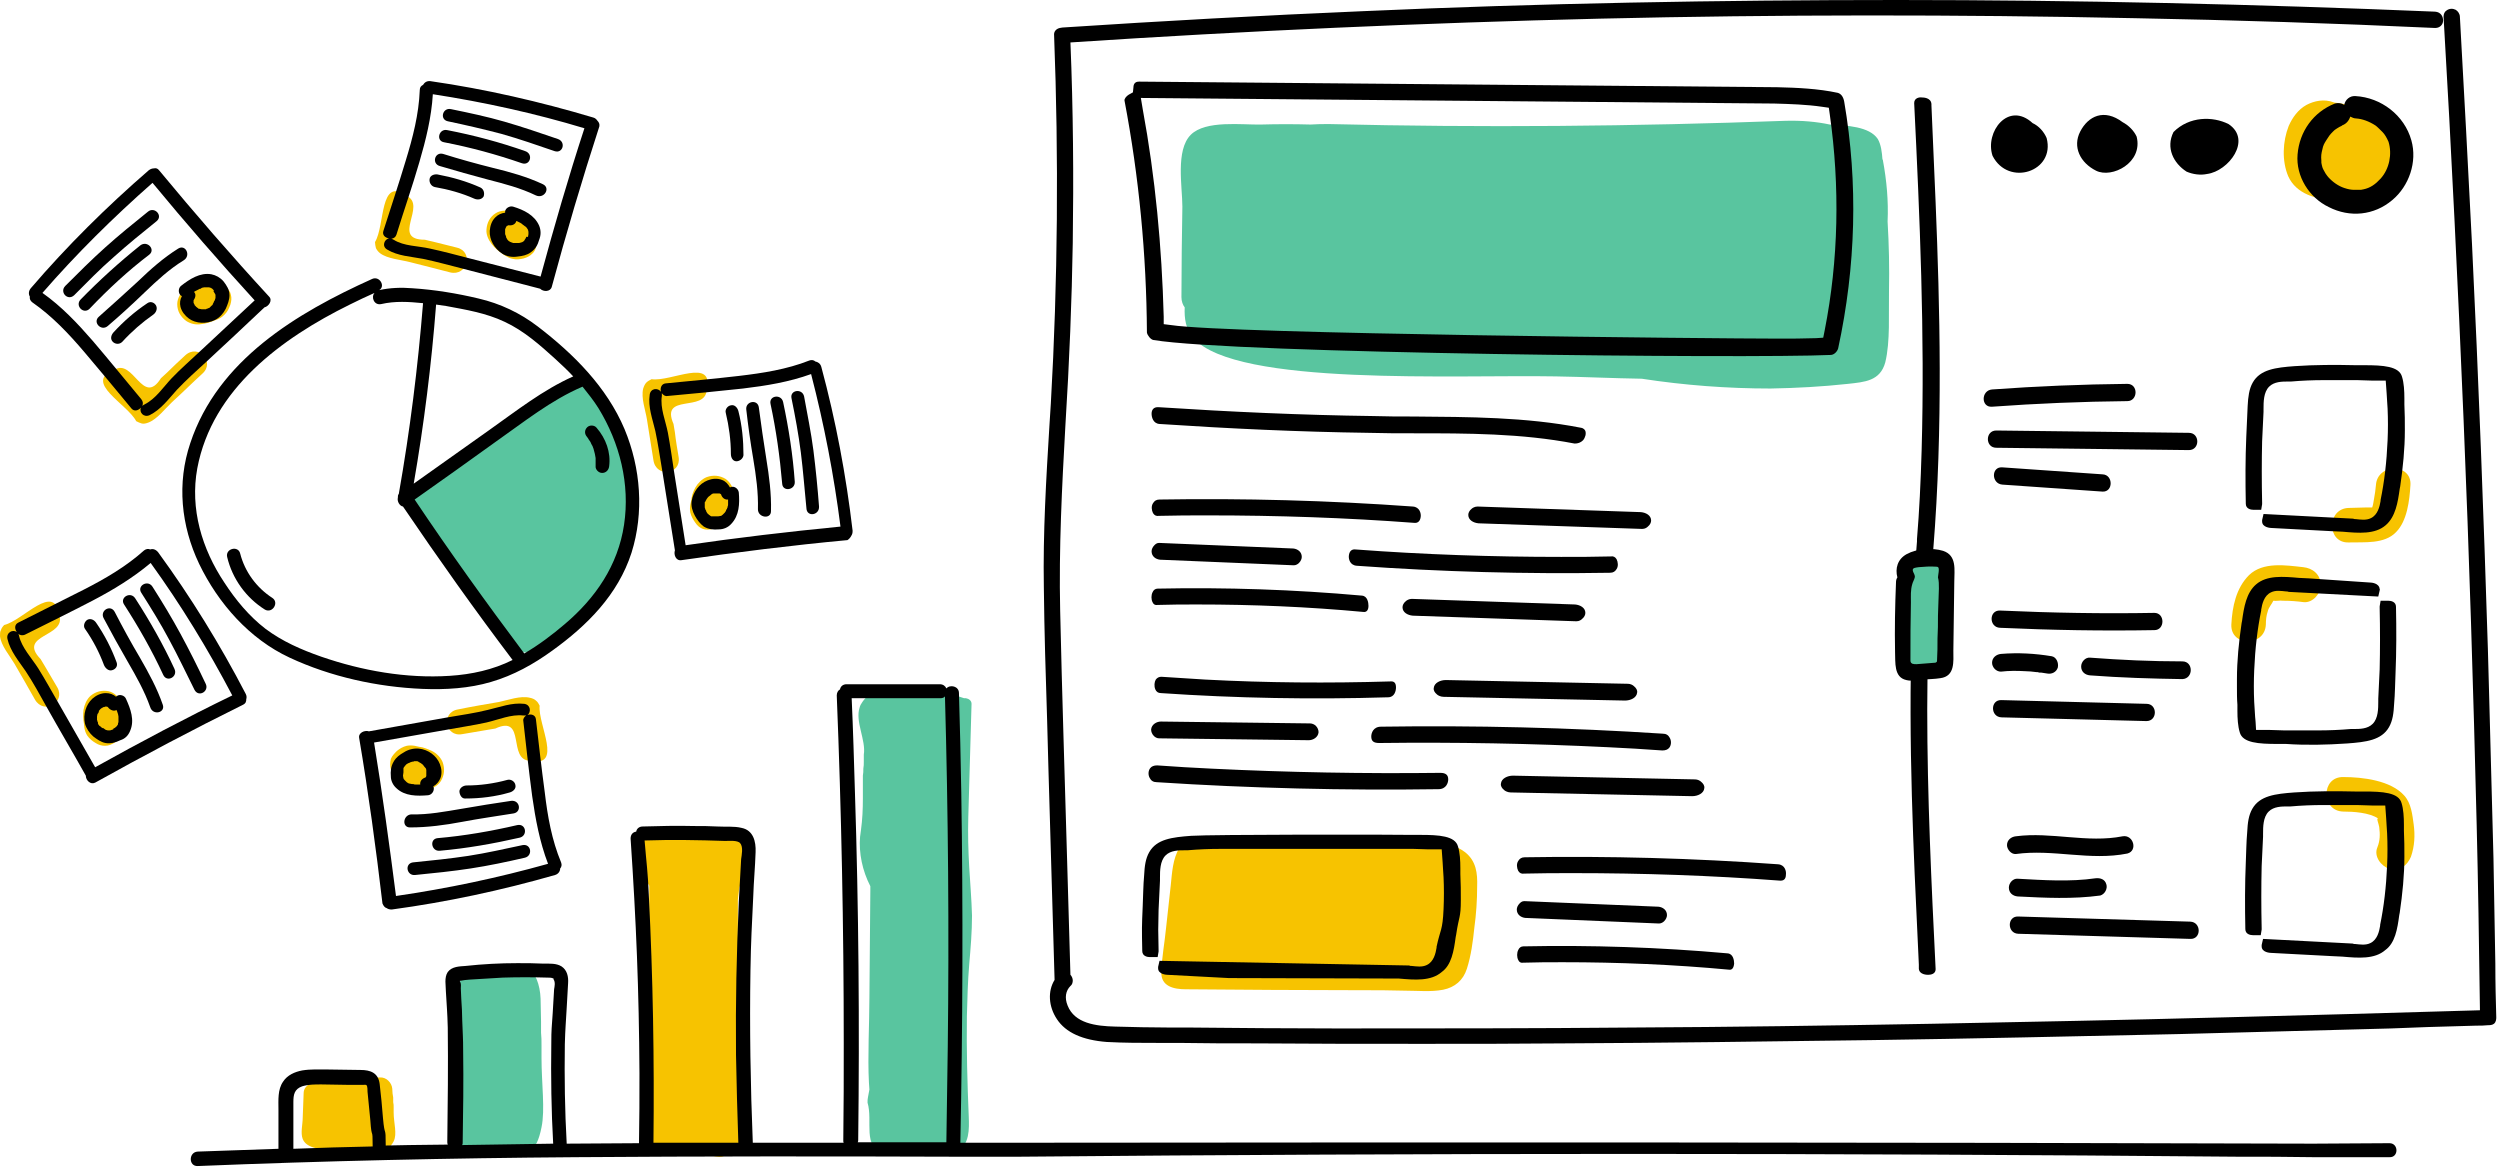 <svg width="536" height="251" viewBox="0 0 536 251" fill="none" xmlns="http://www.w3.org/2000/svg">
<path d="M314.1 182.7C312 181.1 309.2 180.6 306.7 180.4C303.7 180.1 300.6 180.2 297.6 180.2C283.4 180.1 269.3 180.3 255.1 180.6C254.8 180.6 254.6 180.7 254.3 180.8C253.8 180.8 253.3 181.1 252.9 181.7C251.4 184.2 251.3 187.1 251 189.9L250 199C249.7 202.1 249.1 205.2 249 208.3C248.8 211.5 251.7 212.1 254.2 212.1C266.7 212.2 279.1 212.3 291.6 212.3C294.8 212.3 298.1 212.3 301.3 212.4C304 212.4 306.8 212.7 309.4 212.2C311.9 211.7 313.7 210.2 314.5 207.7C315.4 204.9 315.8 201.8 316.1 198.9C316.5 196 316.7 193 316.7 190.1C316.8 187.2 316.5 184.6 314.1 182.7Z" fill="#F7C300"/>
<path d="M493.8 121.6C490.1 121.2 485.2 120.4 482.2 123.3C479.4 126.1 478.6 130.1 478.4 133.9C478.2 138.7 485.6 138.7 485.8 133.9C485.8 132.9 485.9 132 486.2 131.1C486.4 130.2 487.1 129.5 487.4 128.8C488 128.9 488.8 128.7 489.5 128.8C491 128.8 492.4 128.9 493.9 129.1C495.9 129.3 497.6 127.2 497.6 125.4C497.5 123.1 495.8 121.8 493.8 121.6Z" fill="#F7C300"/>
<path d="M509.4 104C509.3 105 509.2 105.9 509 106.9C508.9 107.4 508.8 108.3 508.6 108.8C508.5 108.8 508.4 108.8 508.3 108.8C508 108.8 507.7 108.8 507.3 108.8C506.1 108.8 504.8 108.9 503.6 108.9C498.8 109 498.8 116.5 503.6 116.3C506.9 116.2 511.2 116.7 513.7 114.1C516.1 111.7 516.6 107.3 516.8 104C517.1 99.3 509.7 99.3 509.4 104Z" fill="#F7C300"/>
<path d="M405 62.4C405.1 57.4 405 52.5 404.7 47.5C404.9 43.1 404.5 38.7 403.7 34.4C403.7 34.3 403.7 34.2 403.6 34.2C403.5 32.7 403.3 31 402.6 29.8C400.8 27.1 395.9 26.9 392.3 26.7C389.5 26.1 386.3 25.8 382.8 25.9C350.2 27.1 317.7 27.4 285 26.6C283.6 26.6 282.3 26.6 281 26.7C277.5 26.6 273.9 26.6 270.4 26.7C266.3 26.8 258.5 25.7 255.3 28.9C252 32.2 253.5 40.1 253.5 44.3C253.4 50.8 253.3 57.3 253.3 63.7C253.3 64.6 253.6 65.4 254 65.9C253.9 68.3 254.2 70.6 255.9 72.5C265 82.9 312.5 80.3 333.6 80.7C339.6 80.8 345.8 81.1 352 81.2C361.1 82.6 370.4 83.3 379.6 83.3C385.2 83.2 390.7 82.9 396.2 82.3C399.8 81.9 403.1 81.7 404.2 77.7C405.3 73.2 404.9 67.3 405 62.4Z" fill="#59C59F"/>
<path d="M517.5 176.8C517.2 174.7 517 172.3 515.5 170.6C512.6 167.3 506.5 166.6 502.4 166.6C497.6 166.5 497.6 173.9 502.4 174C504.5 174 508 174.2 509.9 175.5C509.4 175.3 510 176.6 510.1 177.3C510.3 178.9 510.3 180.2 509.7 181.7C508.9 183.6 510.5 185.7 512.3 186.3C514.4 186.9 516.1 185.6 516.9 183.7C517.7 181.4 517.8 179.1 517.5 176.8Z" fill="#F7C300"/>
<path d="M207.8 206.8C208.1 203.3 208.4 199.8 208.4 196.3C208.3 192.8 208 189.3 207.8 185.9C207.6 182.4 207.5 178.8 207.6 175.3C207.8 167.2 208.1 159 208.3 150.9C208.3 150.2 207.7 149.8 207.1 149.7C207 149.7 206.9 149.7 206.7 149.7C204.4 148.9 201.2 148.1 198.9 148.9C198.5 148.9 198.1 148.9 197.7 148.9C196.5 148.9 195.3 148.8 194.2 148.3C193.6 148.3 193.1 148.2 192.5 148.2C191.4 148.2 190.3 148.1 189.3 148.2C188.8 148.2 188.4 148.3 188 148.4C186.7 148.7 185.7 149.3 184.9 150.5C184.6 150.9 184.4 151.3 184.3 151.7C183.3 154.7 185.7 158.7 185.2 161.8C185.2 162.3 185.2 162.8 185.2 163.3C185.2 163.8 185.2 164.3 185.1 164.8C185.1 165.3 185.1 165.8 185 166.3C185 166.8 185 167.4 185 167.9C185 168.4 185 169 185 169.5C185 170.1 185 170.6 185 171.2C185 173.5 184.9 175.7 184.6 177.9C184.5 178.4 184.5 178.9 184.4 179.4C184.1 182.9 184.9 186.7 186.6 190C186.6 190.3 186.6 190.7 186.6 191C186.5 198.7 186.5 206.3 186.4 214C186.4 219.3 186 226.6 186.3 232.1C186.3 232.6 186.4 233.1 186.4 233.6C186.3 234.1 186.2 234.7 186.1 235.2C186 235.6 186 236 186 236.4C187.2 240.4 184.8 245.9 189.5 247.4C191.8 248.2 195 245.8 197 246C197.3 246 197.6 246.1 197.9 246.2C198 246.2 198 246.3 198.1 246.3C200.2 247.5 203 248.1 205.2 246.9C207.9 245.4 207.8 242.1 207.7 239.4C207.4 232.2 207.2 225 207.3 217.9C207.4 214.1 207.5 210.4 207.8 206.8Z" fill="#59C59F"/>
<path d="M84.1 233.4C84 232.2 82.9 230.9 81.4 231C77.2 231.4 72.9 231.4 68.7 231.2C67.7 231.1 66.8 231.7 66.4 232.4C65.7 232.8 65.1 233.4 65.1 234.4C65 236.2 65 238 64.9 239.7C64.9 241 64.4 242.9 64.9 244.2C65.9 246.8 70.8 246.5 73.8 246.5C74.2 246.5 74.6 246.5 75 246.5C75.6 246.6 76.2 246.7 76.7 246.7C79.7 247.1 82.8 247.8 84.4 244.7C85.2 243.1 84.4 240.8 84.4 238.5C84.4 238.1 84.4 237.7 84.4 237.4C84.4 237 84.4 236.7 84.3 236.3C84.3 236 84.3 235.6 84.3 235.3C84.2 234.8 84.1 234.1 84.1 233.4Z" fill="#F7C300"/>
<path d="M160 185.4C161 181.7 159.4 178.5 155.1 177.6C154.7 177.5 154.3 177.5 153.8 177.6C153.4 177.6 152.9 177.8 152.5 177.9C152.2 178 151.9 178.2 151.8 178.4C151.4 178.5 150.9 178.6 150.5 178.6C150.1 178.7 149.7 178.7 149.2 178.7C148.8 178.7 148.4 178.7 147.9 178.7C147.6 178.6 147.2 178.4 146.9 178.3C146.6 178.2 146.3 178.1 146 178.1C145.7 177.9 145.3 177.8 144.8 177.7C138.3 176.1 134.4 183.1 138.1 187.7C138.3 188.1 138.4 188.5 138.6 188.8C138.8 189.2 139 189.5 139.2 189.9C139.2 190.2 139.2 190.5 139.2 190.9C139.2 191.2 139.2 191.6 139.2 191.9C139.1 199.6 139.1 207.2 139 214.9C139 220.2 138.6 227.5 138.9 233C138.9 233.5 139 234 139 234.5C138.9 235 138.8 235.6 138.7 236.1C138.6 236.9 138.5 237.7 138.6 238.5C138.6 238.9 138.7 239.3 138.7 239.7C138.4 244.5 140.7 246.8 143.9 247.3C144.4 247.4 144.8 247.4 145.3 247.4C146.4 247.6 147.5 247.4 148.5 247.1C148.8 247 149.2 246.9 149.5 246.8C151.4 247.1 153.8 248.6 155.3 247.8C160.8 246.2 158.4 240.8 158.6 237C158.6 236.5 158.5 236 158.5 235.5C158.4 234.1 158.4 232.6 158.7 231.2C158.7 230.7 158.7 230.1 158.7 229.6C158.7 223.8 158.3 216.8 158.3 210C158.3 208.4 158.3 206.7 158.3 205.1C158.3 203.5 158.3 201.9 158.2 200.3C158.2 198.8 158.2 197.4 158.2 195.9C158.2 195.4 158.2 194.9 158.2 194.4C158.2 193.9 158.2 193.4 158.2 192.9C158.2 192.6 158.3 192.3 158.3 192C158.3 191.7 158.4 191.5 158.4 191.2C158.4 189.7 160 187.4 159.4 186C159.7 186.1 159.8 185.7 160 185.4Z" fill="#F7C300"/>
<path d="M115.9 214.1C115.8 211.2 114.7 208 113.2 208.3C109 209.2 104.7 209.3 100.5 208.8C99.5 208.7 98.6 210 98.2 211.7C97.5 212.6 96.9 214.2 96.9 216.5C96.8 220.8 96.8 225 96.7 229.3C96.7 230.7 96.6 232.4 96.5 234.1C96.5 234.5 96.5 234.9 96.5 235.4C96.9 240.3 96.9 247.3 103.8 247.4C104.3 247.5 104.8 247.5 105.3 247.5C106.8 247.5 108.3 247.2 109.6 246.8C110 246.9 110.4 247 110.7 247.1C112.9 247.6 115 247.3 116.1 241.7C116.9 237.9 116.1 232.3 116.1 226.8C116.1 225.9 116.1 225 116.1 224.1C116.1 223.2 116.1 222.3 116 221.4C116 220.6 116 219.8 116 219C116 217.3 115.9 215.7 115.9 214.1Z" fill="#59C59F"/>
<path d="M512.3 245.1C506.9 245.1 501.5 245.2 496 245.2C403.8 244.9 311.6 244.9 219.8 245C212.4 245 207.6 245 205.9 245C206.4 220 206.5 195 206.1 170C206 162.9 205.8 155.7 205.6 148.6C205.6 147.1 203.7 146.7 202.9 147.6C202.7 147.1 202.2 146.7 201.5 146.7H181.5C180.7 146.7 180.2 147.2 180.1 147.8C179.7 148 179.4 148.5 179.4 149.1C180.4 173.9 180.9 198.8 180.9 223.6C180.9 230.6 180.9 237.5 180.8 244.5C180.8 244.7 180.8 244.9 180.9 245C176.9 245 173 245 169 245C166.5 245 163.9 245 161.4 245C160.9 232.7 160.7 220.3 160.9 208C161 201.7 161.2 198.5 161.5 192.1C161.6 189 161.9 185.9 162 182.7C162.1 180.4 161.5 178 159 177.5C157.4 177.1 155.5 177.3 153.8 177.2C152.1 177.1 150.5 177.1 148.8 177.1C145.1 177 141.4 177.1 137.8 177.2C137 177.2 136.5 177.7 136.4 178.3C135.7 178.4 135.2 178.9 135.2 179.8C136.4 197.6 137 212.3 137.1 230.1C137.1 235.1 137.1 240.1 137 245.1C131.8 245.1 126.7 245.2 121.5 245.2C121.1 238.1 121 231 121.1 223.9C121.2 220.3 121.3 219.8 121.5 216.1C121.6 214.3 121.7 212.6 121.8 210.8C121.9 209.4 121.6 208 120.4 207.2C119.3 206.5 117.8 206.6 116.5 206.6C114.6 206.5 112.8 206.5 110.9 206.5C107.2 206.5 103.5 206.7 99.8 207.1C98.5 207.2 96.9 207.2 96 208.4C95.2 209.6 95.6 211.3 95.6 212.6C95.8 216.2 95.9 216.7 96 220.3C96.1 228.5 96 236.6 95.9 244.8C95.9 245 95.9 245.2 96 245.4C93.2 245.4 90.5 245.5 87.7 245.5C86 245.5 84.3 245.6 82.7 245.6C82.7 241 82.5 244.2 82.1 239.6C81.9 237.2 81.7 234.8 81.4 232.4C81.1 230 79.4 229.4 77.3 229.4C75 229.4 72.7 229.3 70.4 229.3C68.5 229.3 66.6 229.2 64.8 229.5C63.2 229.8 61.6 230.5 60.7 231.9C59.5 233.6 59.7 235.9 59.7 237.9C59.7 243.3 59.7 240.9 59.7 246.3C53.9 246.5 48.2 246.7 42.4 246.9C40.4 247 40.4 250.1 42.4 250C69.4 248.9 96.4 248.3 123.5 248.1C150.5 247.9 177.6 247.9 204.6 248C206.3 248 211.2 248 218.6 248C305.4 247.2 392.9 247.2 479.7 248C485.1 248 490.6 248 496 248.1C501.4 248.1 506.8 248.1 512.3 248.1C514.3 248.2 514.3 245.1 512.3 245.1ZM62.9 246.3C62.9 242.3 62.9 246.2 62.9 242.2C62.9 240.2 62.9 238.3 62.9 236.3C62.9 234.7 63.1 233.5 64.8 232.9C66.1 232.5 67.5 232.5 68.9 232.5C70.9 232.5 72.9 232.6 74.9 232.6C75.9 232.6 76.8 232.6 77.8 232.6C78 232.6 78.5 232.5 78.6 232.7C78.8 232.9 78.8 233.8 78.8 234.1C79 236.1 79.2 238.2 79.4 240.2C79.7 244.7 79.9 241.3 79.9 245.8C74.2 245.9 68.5 246.1 62.9 246.3ZM118.8 212.1C118.7 213.8 118.6 215.5 118.5 217.2C118.3 220.4 118.2 220.5 118.2 223.7C118.1 230.9 118.2 238.1 118.6 245.2C112.1 245.3 105.6 245.4 99.1 245.5C99.2 245.3 99.2 245.1 99.2 244.9C99.3 238.4 99.4 231.9 99.3 225.4C99.3 222.1 99.2 222 99.1 218.7C99.1 217.2 99 215.7 98.9 214.2C98.9 213.4 98.8 212.7 98.8 211.9C98.8 211.5 98.9 211 98.7 210.6C98.6 210.5 98.6 210.4 98.6 210.3C100 210 101.5 210 102.8 209.9C104.5 209.8 106.2 209.7 107.8 209.6C111 209.5 114.2 209.5 117.4 209.6C117.6 209.6 118.2 209.6 118.4 209.7C118.8 209.9 118.5 209.4 118.7 210C119.1 210.6 118.9 211.5 118.8 212.1ZM158.9 184.2C158.7 187.2 158.6 190.3 158.4 193.3C157.9 205.3 157.7 214.2 157.8 226.2C157.9 232.5 158.1 238.7 158.3 245C152.2 245 146.2 245 140.1 245C140.3 227.3 140 209.5 139.1 191.8C138.9 186.9 138.6 185.1 138.2 180.2C144 180 149.7 180.1 155.5 180.3C156.2 180.3 158.2 180.1 158.7 180.8C159.4 181.6 159 183.4 158.9 184.2ZM183.3 169.9C183.1 163.2 182.9 156.4 182.6 149.7H201.6C202 149.7 202.4 149.6 202.6 149.3C203.3 174.4 203.5 199.5 203.2 224.5C203.1 231.3 203 238.1 202.9 244.9C196.6 244.9 190.2 244.9 183.9 244.9C184 244.7 184 244.6 184 244.4C184.3 219.6 184.1 194.8 183.3 169.9Z" fill="black"/>
<path d="M512.5 28.8C510.7 25.5 507.2 23.6 503.7 22.6C502.7 22.3 501.6 22.1 500.5 22C500.4 22 500.3 21.9 500.2 21.9C498.3 21.2 496.2 21.6 494.5 22.5C492.7 23.5 491.5 25.2 490.7 27C489.4 30.3 489.2 34.5 490.6 37.8C492.3 41.6 496.7 42.8 500.5 42.9C504.2 43 508.9 42 511.5 39.1C514.2 36.2 514.2 32 512.5 28.8Z" fill="#F7C300"/>
<path d="M247.3 72.9C264.7 75.8 375 76.9 392.5 76.1C393.2 76.1 393.9 75.4 394.1 74.7C397.9 57.1 398.4 39.3 395.4 21.8C395.2 20.7 394.7 20.1 394 19.9C389.8 19 385.3 18.8 381 18.7L244.3 17.5H244.2C243.8 17.5 243 17.6 243 18.8L242.9 19.8L242 20.3C241.5 20.6 241 21.2 241.1 21.6C244.2 37.9 245.8 54.6 245.9 71.3C246 71.9 246.7 72.8 247.3 72.9ZM244.6 21L380.4 22.2C383.8 22.3 387.3 22.4 390.7 22.9L392.1 23.1L392.3 24.5C394.5 40 394.2 55.7 391.2 70.9L390.9 72.4L389.4 72.5C386.7 72.6 383.9 72.6 381.2 72.6C368.6 72.6 263.5 71.6 251.1 69.7L249.5 69.5V67.9C249.1 53 247.7 38 245 23.4L244.6 21Z" fill="black"/>
<path d="M339.4 94.4C339.9 93.8 340.1 93 339.9 92.4C339.8 92.2 339.6 91.8 338.9 91.7C327.1 89.4 314.9 89.4 303.1 89.3C300.2 89.3 297.3 89.3 294.3 89.2C279.2 89 263.7 88.3 248.4 87.3C248.3 87.3 248.3 87.3 248.2 87.3C247.4 87.3 246.9 87.8 246.9 88.7C246.9 89.4 247.2 90.8 248.6 90.9C263.6 91.9 278.7 92.6 293.4 92.8C296.7 92.9 299.9 92.9 303.2 92.9C314.5 92.9 326.2 92.9 337.6 95.1C338.3 95.1 338.9 94.9 339.4 94.4Z" fill="black"/>
<path d="M304.6 110.8C304.7 110.1 304.4 108.7 302.9 108.6C284.9 107.3 266.6 106.8 248.6 107.1C247.9 107.1 247.5 107.4 247.2 107.9C246.8 108.5 246.9 109.4 247.2 110C247.5 110.5 247.9 110.7 248.5 110.6C252 110.5 255.5 110.5 259.1 110.5C273.8 110.5 288.6 111 303.2 112.1C304 112.2 304.5 111.7 304.6 110.8Z" fill="black"/>
<path d="M293.4 129.9C293.4 129.2 293.2 127.8 292 127.7C277.5 126.4 262.7 125.9 248.2 126.2C247.7 126.2 247.3 126.5 247.1 127C246.8 127.6 246.8 128.5 247.1 129.1C247.3 129.6 247.7 129.8 248.2 129.7C251 129.6 253.9 129.6 256.7 129.6C268.6 129.6 280.5 130.1 292.3 131.2C293 131.3 293.4 130.8 293.4 129.9Z" fill="black"/>
<path d="M277.4 121.2C277.9 121.2 278.3 120.9 278.5 120.7C278.9 120.3 279.1 119.8 279.1 119.4C279.1 118.3 278.2 117.7 277.3 117.6L248.5 116.4C248 116.4 247.7 116.7 247.5 116.9C247.1 117.3 246.9 117.8 246.9 118.2C246.9 119.3 247.8 119.9 248.7 120L277.4 121.2Z" fill="black"/>
<path d="M289.2 119.1C289.1 119.8 289.4 121.2 290.9 121.3C308.9 122.6 327.2 123.1 345.2 122.8C345.9 122.8 346.3 122.5 346.6 122C347 121.4 346.9 120.5 346.6 119.9C346.3 119.4 345.9 119.2 345.3 119.3C341.8 119.4 338.3 119.4 334.7 119.4C320 119.4 305.2 118.9 290.6 117.8C289.8 117.7 289.3 118.2 289.2 119.1Z" fill="black"/>
<path d="M316.8 108.6C316.2 108.6 315.7 108.9 315.5 109.1C315 109.5 314.8 110 314.8 110.4C314.8 111.5 315.9 112.1 317 112.2L352 113.4C352 113.4 352 113.4 352.1 113.4C352.7 113.4 353.1 113.1 353.3 112.9C353.8 112.5 354 112 354 111.6C354 110.5 352.9 109.9 351.8 109.8L316.8 108.6Z" fill="black"/>
<path d="M302.7 128.4C302.1 128.4 301.6 128.7 301.4 128.9C300.9 129.3 300.7 129.8 300.7 130.2C300.7 131.3 301.8 131.9 302.9 132L337.9 133.2C337.9 133.2 337.9 133.2 338 133.2C338.6 133.2 339 132.9 339.2 132.7C339.7 132.3 339.9 131.8 339.9 131.4C339.9 130.3 338.8 129.7 337.7 129.6L302.7 128.4Z" fill="black"/>
<path d="M382.9 187.5C383 186.8 382.7 185.4 381.2 185.3C363.2 184 344.9 183.5 326.9 183.8C326.2 183.8 325.8 184.1 325.5 184.6C325.1 185.2 325.2 186.1 325.5 186.7C325.8 187.2 326.2 187.4 326.8 187.3C330.3 187.2 333.8 187.2 337.4 187.2C352.1 187.2 366.9 187.7 381.5 188.8C382.4 188.9 382.9 188.5 382.9 187.5Z" fill="black"/>
<path d="M371.8 206.6C371.8 205.9 371.6 204.5 370.4 204.4C355.9 203.1 341.1 202.6 326.6 202.9C326.1 202.9 325.7 203.2 325.5 203.7C325.2 204.3 325.2 205.2 325.5 205.8C325.7 206.3 326.1 206.5 326.6 206.4C329.4 206.3 332.3 206.3 335.1 206.3C347 206.3 358.9 206.8 370.7 207.9C371.3 208 371.7 207.6 371.8 206.6Z" fill="black"/>
<path d="M355.7 198C356.2 198 356.6 197.7 356.8 197.5C357.2 197.1 357.4 196.6 357.4 196.2C357.4 195.1 356.5 194.5 355.6 194.4L326.8 193.2C326.3 193.2 326 193.5 325.8 193.7C325.4 194.1 325.2 194.6 325.2 195C325.2 196.1 326.1 196.7 327 196.8L355.7 198Z" fill="black"/>
<path d="M310.5 167.1C310.5 167.8 310.1 169.2 308.4 169.2C288.4 169.5 268 169 248 167.7C247.3 167.7 246.8 167.4 246.5 166.8C246.1 166.1 246.2 165.2 246.6 164.7C246.9 164.3 247.4 164.1 248.1 164.1C252 164.4 255.9 164.6 259.8 164.8C276.1 165.6 292.6 165.9 308.8 165.7C309.9 165.7 310.5 166.1 310.5 167.1Z" fill="black"/>
<path d="M299.3 147.4C299.3 148.1 299 149.5 297.6 149.5C281.4 150 265 149.7 248.9 148.6C248.3 148.6 247.9 148.3 247.7 147.8C247.4 147.1 247.5 146.2 247.8 145.7C248.1 145.3 248.5 145.1 249 145.1C252.1 145.3 255.3 145.5 258.4 145.7C271.6 146.4 284.8 146.5 298 146.1C298.9 146 299.3 146.4 299.3 147.4Z" fill="black"/>
<path d="M280.9 155.1C281.4 155.1 281.9 155.4 282.1 155.6C282.5 156 282.7 156.5 282.7 157C282.6 158.1 281.5 158.7 280.6 158.7L248.6 158.3C248.6 158.3 248.6 158.3 248.5 158.3C248 158.3 247.6 158 247.4 157.8C247 157.4 246.8 156.9 246.8 156.4C246.9 155.3 248 154.7 248.9 154.7L280.9 155.1Z" fill="black"/>
<path d="M294 157.9C294 157.2 294.4 155.8 296.1 155.8C316.1 155.5 336.5 156 356.5 157.3C357.2 157.3 357.7 157.6 358 158.2C358.4 158.9 358.3 159.8 357.9 160.3C357.6 160.7 357.1 160.9 356.4 160.9C352.5 160.6 348.6 160.4 344.7 160.2C328.4 159.4 311.9 159.1 295.7 159.3C294.5 159.3 294 158.9 294 157.9Z" fill="black"/>
<path d="M323.9 169.9C323.3 169.9 322.7 169.6 322.5 169.4C322 169 321.7 168.5 321.8 168C321.9 166.9 323.2 166.3 324.4 166.3L363.3 167.1C363.3 167.1 363.3 167.1 363.4 167.1C364 167.1 364.5 167.4 364.7 167.6C365.2 168 365.5 168.5 365.4 169C365.3 170.1 364 170.7 362.8 170.7L323.9 169.9Z" fill="black"/>
<path d="M309.5 149.4C308.9 149.4 308.3 149.1 308.1 148.9C307.6 148.5 307.3 148 307.4 147.5C307.5 146.4 308.8 145.8 310 145.8L348.9 146.6C348.9 146.6 348.9 146.6 349 146.6C349.6 146.6 350.1 146.9 350.3 147.1C350.8 147.5 351.1 148 351 148.5C350.9 149.6 349.6 150.2 348.4 150.2L309.5 149.4Z" fill="black"/>
<path d="M514.4 196.2L514.5 195.7C515.1 191.6 515.5 187.6 515.5 183.7C515.5 181.9 515.5 180 515.4 178.1C515.4 177.7 515.4 177.2 515.4 176.8C515.4 175.2 515.3 173.5 514.9 172.2C514.3 169.9 510.8 169.7 506.8 169.7C506.2 169.7 505.5 169.7 505 169.7C500.7 169.6 496.2 169.6 491.9 169.9C487.8 170.2 484.5 170.6 482.9 173.4C482.1 174.8 481.9 176.4 481.8 178.4C481.6 180.6 481.6 182.8 481.5 184.9C481.3 189.5 481.3 194.4 481.4 199.2C481.4 200.3 482.5 200.5 483 200.5H484.7L484.9 199.3C484.9 199.2 484.9 199.1 484.9 199C484.8 194.5 484.8 190 484.9 185.7C485 183.6 485.1 181.5 485.2 179.4C485.2 179.2 485.2 179 485.2 178.8C485.2 177.3 485.2 175.2 486.4 174C487.5 172.9 489.2 172.9 490.5 172.9C490.7 172.9 490.9 172.9 491.1 172.9C493.4 172.7 495.8 172.6 498.2 172.6C500.5 172.6 502.9 172.6 505.3 172.6C506.4 172.6 507.4 172.7 508.5 172.7C508.6 172.7 508.8 172.7 509 172.7C509.2 172.7 509.4 172.7 509.7 172.7H511.4L511.6 175.5C511.7 176.6 511.7 177.7 511.8 178.7C511.9 180.9 511.9 183.2 511.8 185.5C511.6 190.2 511.1 194.4 510.3 198.3V198.5C510.1 199.7 509.7 201.5 508.2 202.2C507.2 202.7 506 202.5 505 202.4C504.8 202.4 504.6 202.4 504.4 202.3L485.2 201.3L484.9 202.6C484.9 202.8 484.9 202.9 484.9 202.9C484.9 204.2 486.7 204.3 486.9 204.3L500.1 205C500.8 205 501.5 205.1 502.2 205.1C505.6 205.4 509.1 205.7 511.4 203.7C513.5 202.2 514 199.2 514.4 196.2Z" fill="black"/>
<path d="M312.1 200.9L312.2 200.4C312.8 196.3 313.2 196.9 313.2 193C313.2 191.2 313.2 189.3 313.1 187.4C313.1 187 313.1 186.5 313.1 186.1C313.1 184.5 313 182.8 312.6 181.5C312 179.2 308.5 179 304.5 179C303.9 179 303.2 179 302.7 179C298.4 178.9 259.7 178.9 255.4 179.2C251.3 179.5 248 179.9 246.4 182.7C245.6 184.1 245.4 185.7 245.3 187.7C245.1 189.9 245.1 192.1 245 194.2C244.8 198.8 244.8 199 244.9 203.9C244.9 205 246 205.2 246.5 205.2H248.2L248.4 204C248.4 203.9 248.4 203.8 248.4 203.7C248.3 199.2 248.3 199.4 248.4 195.1C248.5 193 248.6 190.9 248.7 188.8C248.7 188.6 248.7 188.4 248.7 188.2C248.7 186.7 248.7 184.6 249.9 183.4C251 182.3 252.7 182.3 254 182.3C254.2 182.3 254.4 182.3 254.6 182.3C256.9 182.1 259.3 182 261.7 182C264 182 300.7 182 303 182C304.1 182 305.1 182.1 306.2 182.1C306.3 182.1 306.5 182.1 306.7 182.1C306.9 182.1 307.1 182.1 307.4 182.1H309.1L309.3 184.9C309.4 186 309.4 187.1 309.5 188.1C309.6 190.3 309.6 192.6 309.5 194.9C309.3 199.6 308.8 199.2 308 203V203.2C307.8 204.4 307.4 206.2 305.9 206.9C304.9 207.4 303.7 207.2 302.7 207.1C302.5 207.1 302.3 207.1 302.1 207L248.6 206L248.3 207.3C248.3 207.5 248.3 207.6 248.3 207.6C248.3 208.9 250.1 209 250.3 209L263.5 209.7C264.2 209.7 299.1 209.8 299.9 209.8C303.3 210.1 306.8 210.4 309.1 208.4C311.2 206.9 311.7 203.9 312.1 200.9Z" fill="black"/>
<path d="M481.6 93.7C481.4 98.3 481.4 103.2 481.5 108C481.5 109.1 482.6 109.3 483.1 109.3H484.8L485 108.1C485 108 485 107.9 485 107.8C484.9 103.3 484.9 98.8 485 94.6C485.1 92.5 485.2 90.4 485.3 88.3C485.3 88.1 485.3 87.9 485.3 87.7C485.3 86.2 485.3 84.1 486.5 82.9C487.6 81.8 489.3 81.8 490.6 81.8C490.8 81.8 491 81.8 491.2 81.8C493.5 81.6 495.9 81.5 498.3 81.5C500.6 81.5 503 81.5 505.4 81.5C506.5 81.5 507.5 81.6 508.6 81.6C508.7 81.6 508.9 81.6 509.1 81.6H511.5L511.7 84.4C511.8 85.5 511.8 86.6 511.9 87.6C512 89.9 512 92.1 511.9 94.4C511.7 99.1 511.2 103.3 510.4 107.2V107.4C510.2 108.6 509.8 110.4 508.3 111.1C507.3 111.6 506.1 111.4 505.1 111.3C504.9 111.3 504.7 111.3 504.5 111.2L485.3 110.2L485 111.5C485 111.7 485 111.7 485 111.8C485 113.1 486.8 113.2 487 113.2L500.2 113.9C500.9 113.9 501.6 114 502.3 114C505.7 114.3 509.2 114.6 511.5 112.6C513.6 110.8 514.1 107.7 514.5 104.8L514.6 104.3C515.2 100.2 515.6 96.2 515.6 92.3C515.6 90.5 515.6 88.6 515.5 86.7C515.5 86.3 515.5 85.8 515.5 85.4C515.5 83.8 515.4 82.1 515 80.8C514.4 78.5 510.9 78.3 506.9 78.3C506.3 78.3 505.6 78.3 505.1 78.3C500.8 78.2 496.3 78.2 492 78.5C487.9 78.8 484.6 79.2 483 82C482.2 83.4 482 85.1 481.9 87C481.8 89.4 481.7 91.7 481.6 93.7Z" fill="black"/>
<path d="M503.2 159.4C507.3 159.1 510.6 158.7 512.2 155.9C513 154.5 513.2 152.9 513.3 150.9C513.5 148.7 513.5 146.5 513.6 144.4C513.8 139.7 513.8 134.9 513.7 130.1C513.7 129 512.6 128.8 512.1 128.8H510.4L510.2 130C510.2 130.1 510.2 130.2 510.2 130.3C510.3 134.8 510.3 139.3 510.2 143.5C510.1 145.6 510 147.7 509.9 149.8C509.9 150 509.9 150.2 509.9 150.4C509.9 151.9 509.9 154 508.7 155.2C507.6 156.3 505.9 156.3 504.6 156.3C504.4 156.3 504.2 156.3 504 156.3C501.7 156.5 499.3 156.6 496.9 156.6C494.6 156.6 492.2 156.6 489.8 156.6C488.7 156.6 487.7 156.5 486.6 156.5C486.5 156.5 486.3 156.5 486.1 156.5H483.7L483.6 154.8C483.6 154.4 483.5 154 483.5 153.7C483.4 152.6 483.4 151.5 483.3 150.5C483.2 148.3 483.2 146 483.3 143.7C483.5 139 484 134.8 484.8 130.9V130.7C485 129.5 485.4 127.7 486.9 127C487.9 126.5 489.1 126.7 490.1 126.8C490.3 126.8 490.5 126.8 490.7 126.9L509.9 127.9L510.2 126.6C510.2 126.4 510.3 126.3 510.2 126.3C510.1 125 508.4 124.9 508.2 124.9L495 124C494.3 124 493.6 123.9 492.9 123.9C489.5 123.6 486 123.3 483.7 125.3C481.6 127.1 481.1 130.2 480.7 133.1L480.6 133.6C480 137.7 479.6 141.7 479.6 145.6C479.6 146.2 479.6 146.8 479.6 147.4C479.6 148.6 479.6 149.9 479.7 151.1C479.7 151.5 479.7 152 479.7 152.4C479.7 154 479.8 155.7 480.2 157C480.8 159.3 484.3 159.5 488.3 159.5C488.9 159.5 489.6 159.5 490.1 159.5C494.4 159.8 498.8 159.7 503.2 159.4Z" fill="black"/>
<path d="M410.4 22.1C411.6 46.5 412.7 71.7 412 96.5C411.8 103.4 411.5 109.6 411 115.6V115.8C411 115.9 411 116 411 116.1C408.9 140.8 409.6 165.9 410.5 187.3C410.8 193.8 411.1 200.3 411.4 206.8V207.7C411.5 209 413.2 209 413.4 209C414 209 415 208.8 415 207.8C414.1 189.5 413.2 170.8 413.2 152.1C413.2 146.8 413.3 141.6 413.4 136.3C413.6 129.6 413.9 123.6 414.4 118L414.5 117.7C416.6 91.6 415.9 65.6 415 43.5C414.7 36.5 414.4 29.5 414.1 22.6V22.3C414 20.9 412.3 20.9 412.1 20.9C411.5 20.8 410.4 21 410.4 22.1Z" fill="black"/>
<path d="M412.5 119.5C411 119.3 409.4 119.8 408.5 121C407.9 121.9 407.9 122.9 407.9 123.9C407.9 124.8 407.8 125.8 407.8 126.7C407.6 130.2 407.3 133.8 407.4 137.4C407.5 139.1 407.6 141.1 408.3 142.7C409.2 144.8 412.2 146.2 414.9 144.9C417.3 143.8 417 141.4 417.2 139.6C417.3 137.8 417.4 135.9 417.5 134.1C417.6 130 417.5 125.9 417.2 121.9C417.1 120.5 415.8 119.3 413.9 119.3C413.3 119.3 412.9 119.4 412.5 119.5Z" fill="#59C59F"/>
<path d="M408.8 118.8C406.8 119.9 406.3 121.9 406.8 123.8C406.6 124.1 406.5 124.4 406.5 124.9C406.3 129.9 406.2 134.8 406.3 139.8C406.4 142 406 145.2 408.7 145.8C409.8 146.1 411.1 145.8 412.2 145.7C413.5 145.6 414.8 145.6 416 145.4C419.2 145 418.8 141.8 418.8 139.5C418.8 137 418.9 134.6 418.9 132.1C418.9 129.6 419 127.2 419 124.7C419 122.2 419.6 119.1 416.6 118.1C414.3 117.4 411 117.6 408.8 118.8ZM415.7 126.2C415.6 128.1 415.6 130 415.5 132C415.5 133.6 415.5 135.3 415.4 136.9C415.4 138.5 415.4 140 415.3 141.6C415.3 141.8 415.3 141.9 415.1 142C415 142.1 414.9 142.1 414.7 142.1C413.4 142.2 412.2 142.3 410.9 142.4C410.6 142.4 410.3 142.4 410 142.3C409.6 142.1 409.6 141.8 409.6 141.5C409.6 137.4 409.6 133.2 409.7 129.1C409.7 127.8 409.6 126.5 410 125.2C410.1 124.8 410.4 124.3 410.5 123.9C410.7 123.3 410.2 122.9 410.1 122.3C410 121.7 410.8 121.7 411.4 121.6C412.6 121.5 413.8 121.4 415.1 121.5C415.2 121.5 415.4 121.5 415.5 121.6C415.9 121.8 415.5 123.4 415.5 123.8C415.7 124.5 415.7 125.3 415.7 126.2Z" fill="black"/>
<path d="M517 30.1C515.5 24.7 510.5 20.9 505 20.6C503.8 20.5 502.8 21.4 502.6 22.5C502 22.1 501.3 22 500.6 22.2C496 24 493 28.2 492.6 33.1C492.2 37.8 495.1 42.4 499.3 44.4C503.8 46.7 509 46.2 512.9 42.9C516.5 39.9 518.3 34.7 517 30.1ZM510.4 38.3C509.3 39.5 508.2 40.3 506.7 40.6C506.5 40.6 506.3 40.7 506.2 40.7C506.2 40.7 506.1 40.7 506 40.7C505.6 40.7 505.2 40.7 504.8 40.7C504.1 40.7 503.5 40.6 502.6 40.3C501.4 39.9 500.2 39.1 499.2 38C499 37.8 498.9 37.6 498.6 37.2C498.4 36.9 498.3 36.6 498.1 36.3C498.1 36.2 498 36.1 498 36.1C497.9 35.9 497.9 35.7 497.8 35.4C497.8 35.2 497.7 35.1 497.7 34.9C497.7 34.8 497.7 34.7 497.7 34.6C497.7 34.6 497.7 34.6 497.7 34.5C497.6 33.4 497.7 32.9 497.9 32.1C498.1 31.1 498.3 30.8 498.8 30C499.3 29.2 499.5 28.9 500.2 28.2C500.6 27.8 500.5 27.9 501.1 27.5C501.3 27.4 501.4 27.3 501.6 27.2C501.7 27.2 502.4 26.8 502.1 26.9C503 26.6 503.6 25.9 503.9 25C504.3 25.2 504.7 25.4 505.2 25.4C506.5 25.5 507.9 26 509.3 26.9C509.6 27.1 510.3 27.8 510.8 28.3C511.3 28.8 511.7 29.5 512.1 30.4C512.9 33 512.3 36.2 510.4 38.3Z" fill="black"/>
<path d="M435.8 26.4C430.6 21.6 425.5 28.3 427.2 33.4C430.6 40.1 440.7 36.8 438.8 29.6C438.2 28.2 437.1 27 435.8 26.4Z" fill="black"/>
<path d="M455.1 26.2C451.1 23.2 447.7 24.9 446 28.2C444.3 31.5 446 34.9 449.4 36.6C452.8 38.3 459.5 34.9 458.1 29.3C457.5 28 456.4 26.9 455.1 26.2Z" fill="black"/>
<path d="M473.2 37.3C477.8 36.7 482.9 30 477.8 26.6C474.4 24.9 469.4 24.9 466 28.3C464.3 31.7 466 35 468.8 36.8C470.2 37.4 471.8 37.6 473.2 37.3Z" fill="black"/>
<path d="M535 206.6C534.9 202.8 534.9 199.1 534.8 195.3C534.7 191.5 534.7 187.8 534.6 184C534.5 180.2 534.4 176.5 534.3 172.7C534.2 168.9 534.1 165.2 534 161.4C533.9 157.6 533.8 153.9 533.7 150.1C533.6 146.4 533.5 142.8 533.4 139.1C532.5 110.4 531.4 81.2 530 52.4C529.2 36.3 528.3 19.8 527.4 3.6C527.4 3 527 2.4 526.5 2.1C525.9 1.8 525.2 1.8 524.6 2.2C524.1 2.5 523.9 3 523.9 3.6C525.6 32.4 527 61.6 528.2 90.2C529.4 119 530.3 148.1 531 176.9C531.3 188.9 531.5 201.9 531.7 216.6C511.2 217.2 494 217.7 477.7 218.1C455.3 218.7 434.5 219.1 414 219.5C392.1 219.9 370.7 220.2 350.3 220.3C328.6 220.5 307.1 220.5 286.6 220.5C275.9 220.5 265.2 220.4 254.7 220.3C253.3 220.3 251.9 220.3 250.5 220.3C246.8 220.3 242.9 220.2 239.1 220.1C234.9 220 230.4 219.4 228.9 215.6C228.2 213.9 228.5 212.4 229.5 211.4C229.9 211.1 230 210.6 230 210.2C230 209.8 229.8 209.3 229.5 209C229.3 200.9 229 192.9 228.8 184.8C228.3 167.1 227.7 148.9 227.3 130.9C227 117.6 227.7 104.1 228.4 91.6C229.3 77.2 229.8 64.3 230 52.1C230.2 38 230.1 23.6 229.5 9.1C267.3 6.6 305.5 4.9 343 4C381.1 3.1 419.7 3.1 457.7 3.9C479 4.3 500.6 5 522.1 6C523.2 6 523.8 5.2 523.8 4.4C523.8 3.5 523.3 2.6 522.1 2.5C483.8 0.9 445 0 406.8 0C368.7 0 330.1 0.7 292.1 2.4C270.8 3.3 249.2 4.5 227.8 5.9C227.6 5.9 227.4 6 227.2 6C226.4 6.2 225.9 6.8 226 7.6C227 33.7 226.8 60.3 225.3 86.5L225 91.2C224.3 102.6 223.6 114.3 223.8 125.9C223.9 135.4 224.2 145 224.5 154.3C224.6 158 224.7 161.7 224.8 165.4L226.1 210C226.1 210.1 226.1 210.1 226.1 210.1C224.6 212.5 224.8 215.8 226.6 218.5C228.5 221.4 232.1 223 237.3 223.4C241 223.6 244.7 223.6 248.3 223.6C249.8 223.6 251.3 223.6 252.8 223.6C258.3 223.7 263.8 223.7 269.4 223.7C281.1 223.8 293 223.8 305.1 223.8C315.1 223.8 325.2 223.8 335.3 223.7C356.4 223.6 378.6 223.3 401.2 223C422.2 222.7 444.5 222.2 467.4 221.7C471.2 221.6 474.9 221.5 478.7 221.4C482.5 221.3 486.2 221.2 490 221.1C493.8 221 497.5 220.9 501.3 220.8C505.1 220.7 508.8 220.6 512.6 220.5C515.2 220.4 517.9 220.3 520.5 220.2C524 220.1 527.4 220 530.9 219.9C531.8 219.9 532.6 219.9 533.5 219.8C533.8 219.8 534.3 219.8 534.7 219.5C535.2 219.1 535.2 218.4 535.2 218.1C535.1 214.7 535 210.9 535 206.6Z" fill="black"/>
<path d="M12.3 147.4C11.4 145.9 10.5 144.3 9.6 142.8C9.3 142.3 9 141.8 8.7 141.3C3.6 136 14.3 136.6 12.7 131.9C11.7 124.7 5 133 0.9 134C0.6 134.3 0.3 134.7 0.2 135.1C0 135.4 0 135.8 0 136.4C0.2 138.4 2.1 140.6 3.1 142.3C4.6 144.9 6.1 147.5 7.5 150C9.4 153.3 14.1 150.6 12.3 147.4Z" fill="#F7C300"/>
<path d="M24.6 159.2C26.3 158 27.8 156.2 27.6 153.9C27.5 152.7 27 151.6 26.3 150.6C25.5 149.6 24.6 148.5 23.3 148.2C21.8 147.9 20.5 148.3 19.4 149.2C18.6 149.9 18.1 151.1 17.9 152.2C17.8 153.2 17.8 154.2 18 155.2C18 155.5 18.1 155.8 18.1 156.1C18.2 156.7 18.4 157.2 18.7 157.7C19.2 158.4 19.8 158.9 20.5 159.3C21.1 159.7 21.8 159.9 22.5 159.9C23.3 159.9 24 159.6 24.6 159.2Z" fill="#F7C300"/>
<path d="M25 142C23.9 139 22.4 136.1 20.6 133.5C20.2 132.9 19.4 132.5 18.7 132.9C18.1 133.3 17.8 134.2 18.2 134.8C19.9 137.2 21.3 139.9 22.3 142.6C22.6 143.3 23.3 143.9 24 143.7C24.8 143.5 25.3 142.8 25 142Z" fill="black"/>
<path d="M27.9 156.7C28.9 154.4 28 152 27 149.8C26.7 149.1 25.7 148.8 25.1 149.2C25 149.3 24.9 149.3 24.9 149.4C24.3 148.9 23.6 148.6 22.7 148.6C21.6 148.6 20.6 149.1 19.8 149.8C18.4 151.1 17.8 153.2 18.2 155.1C18.5 156.2 19.2 157.2 20 157.9C20.8 158.5 21.6 159.1 22.6 159.3C23.7 159.5 24.8 159.2 25.8 158.7C26.8 158.4 27.5 157.7 27.9 156.7ZM24.2 156.4C24 156.5 23.8 156.5 23.6 156.6C23.5 156.6 23.4 156.6 23.4 156.6C23.4 156.6 23.4 156.6 23.3 156.6C23.2 156.6 23.2 156.6 23.1 156.6C23 156.6 22.9 156.5 22.7 156.5C22.6 156.4 22.5 156.4 22.4 156.3C22.3 156.2 22.2 156.1 22 156.1C21.9 156.1 21.9 156 21.8 156C21.8 156 21.8 156 21.7 155.9C21.6 155.8 21.5 155.7 21.3 155.6C21.2 155.5 21.2 155.4 21.1 155.4C21.1 155.4 21.1 155.4 21.1 155.3C21 155.2 21 155.1 21 155C21 155 21 155 21 154.9C21 154.8 20.9 154.8 20.9 154.7C20.9 154.6 20.9 154.5 20.8 154.4C20.8 154.3 20.8 154.2 20.8 154.2C20.8 154.1 20.8 154 20.8 154C20.8 154 20.8 153.9 20.8 153.8C20.8 153.7 20.8 153.6 20.8 153.6C20.8 153.4 20.9 153.3 20.9 153.1C20.9 153.1 20.9 153 21 153C21.1 152.8 21.2 152.7 21.2 152.5C21.2 152.5 21.2 152.5 21.2 152.4L21.3 152.3C21.4 152.2 21.5 152 21.7 151.9C21.7 151.9 21.7 151.9 21.8 151.8C21.9 151.8 22 151.7 22 151.7C22.1 151.7 22.1 151.6 22.2 151.6C22.2 151.6 22.2 151.6 22.3 151.6C22.4 151.6 22.4 151.6 22.5 151.5H22.7H22.8H22.9C23 151.5 23 151.5 23.1 151.6C23.1 151.6 23.2 151.6 23.2 151.7C23.2 151.7 23.3 151.8 23.2 151.7C23.6 152.2 24.4 152.6 25 152.2C25 152.3 25 152.3 25 152.3C25 152.4 25.1 152.4 25.1 152.5C25.2 152.7 25.2 152.9 25.3 153.1C25.3 153.3 25.4 153.4 25.4 153.6C25.4 153.7 25.4 153.7 25.4 153.7C25.4 153.8 25.4 153.8 25.4 153.9C25.4 154.1 25.4 154.2 25.4 154.4C25.4 154.5 25.4 154.7 25.4 154.7C25.4 154.8 25.4 154.9 25.3 155.1C25.3 155.2 25.3 155.2 25.3 155.3C25.2 155.4 25.2 155.5 25.1 155.6C25.1 155.6 25.1 155.7 25 155.7C25 155.7 25 155.8 24.9 155.8C24.8 155.9 24.8 155.9 24.7 156C24.5 156.1 24.4 156.2 24.2 156.3C24.4 156.3 24.3 156.4 24.2 156.4Z" fill="black"/>
<path d="M23 151.5C23.1 151.6 23 151.5 23 151.5V151.5Z" fill="black"/>
<path d="M89 187.6C93 187.2 97 186.8 100.9 186.2C104.8 185.6 108.6 184.8 112.5 183.9C114.3 183.5 113.9 180.8 112 181.2C108.2 182 104.3 182.9 100.4 183.5C96.4 184.1 92.5 184.5 88.5 184.9C86.7 185.2 87.2 187.8 89 187.6Z" fill="black"/>
<path d="M94.3 182.4C100 181.9 105.7 180.9 111.4 179.6C113.2 179.2 112.8 176.5 110.9 176.9C105.3 178.2 99.6 179.2 93.8 179.7C92 179.9 92.5 182.6 94.3 182.4Z" fill="black"/>
<path d="M87.9 177.4C91.7 177.4 95.4 176.9 99.1 176.2C102.8 175.5 106.4 175 110.1 174.4C111.9 174.1 111.5 171.5 109.6 171.7C106.1 172.2 102.5 172.8 99 173.4C95.4 174 91.8 174.7 88.2 174.6C86.4 174.7 86.1 177.4 87.9 177.4Z" fill="black"/>
<path d="M132.8 92.4C131.7 90.1 130.3 87.9 129 85.7C128.2 84.4 127.5 82.8 126.1 81.9C122.7 79.8 119 84.7 116.6 86.4C107.6 92.8 97.9 98.3 88.6 104.2C86.5 105.6 87.1 108.4 88.7 109.4C95.3 119.9 101.5 130.7 110.6 139.1C111.9 140.3 113.6 140 114.6 139.1C114.9 139 115.2 138.9 115.5 138.8C119.5 136.5 123 134 125.8 130.4C128.6 126.9 132.1 123.3 133.7 119C135.2 115 135.8 109.8 136.1 105.5C136.4 101 134.9 96.6 132.8 92.4Z" fill="#59C59F"/>
<path d="M133.9 92C130.1 83 123 75.9 115.3 70C111.5 67.1 107.3 65.1 102.6 64C98 62.9 93.1 62.1 88.4 61.8C86 61.6 83.6 61.7 81.3 62.2C82.7 61.4 81.4 59.1 79.8 59.8C63.6 67.1 46.7 77.2 40.8 95C37.9 103.6 38.8 112.7 42.7 120.9C46.8 129.4 53.5 137 62.1 141C70.9 145.1 80.9 147.3 90.6 147.7C95.5 147.9 100.6 147.6 105.3 146.2C110.1 144.8 114.4 142.4 118.4 139.5C125.9 134.1 132.5 127.5 135.4 118.5C138.1 109.9 137.4 100.4 133.9 92ZM108.2 69C112.3 70.9 115.8 74 119.1 77C120.4 78.2 121.7 79.4 122.9 80.7C116.4 83.6 110.7 88.1 104.9 92.2C99.5 96 94.1 99.9 88.7 103.7C90.9 91 92.5 78.2 93.5 65.3C94.2 65.4 94.9 65.5 95.6 65.6C99.9 66.4 104.2 67.1 108.2 69ZM96.4 144.9C87.1 145.5 77.6 143.8 68.9 140.8C64.6 139.3 60.5 137.5 56.9 134.8C53.4 132.1 50.5 128.6 48.1 124.9C43.3 117.7 40.7 109.1 42.3 100.4C45.5 83.4 60.4 72.5 75 65.3C76.8 64.4 78.5 63.6 80.3 62.8C79.5 63.7 80.2 65.5 81.7 65.2C84.7 64.5 87.7 64.7 90.7 65C89.6 78.7 87.9 92.3 85.5 105.9C85.3 106.1 85.3 106.4 85.3 106.7C85.1 107.5 85.7 108.5 86.4 108.6C94 119.8 101.8 130.8 109.9 141.5C105.7 143.6 101.1 144.6 96.4 144.9ZM133.8 112.5C132.5 121.2 127.7 128.2 121.1 133.8C118.4 136.1 115.5 138.3 112.4 140.1C104.3 129.3 96.4 118.3 88.9 107.1C94.7 103 100.5 98.9 106.3 94.7C112.3 90.5 118.1 85.8 124.9 82.9C126.1 84.4 127.3 85.9 128.3 87.5C132.9 95 135.1 103.8 133.8 112.5Z" fill="black"/>
<path d="M127.9 91.7C127.4 91.1 126.4 91.1 125.9 91.6C125.3 92.2 125.3 93 125.8 93.6C125.9 93.7 126 93.9 126.1 94C126.1 94.1 126.2 94.1 126.2 94.2C126.4 94.5 126.6 94.7 126.7 95C126.8 95.3 127 95.5 127.1 95.8C127.1 95.9 127.2 96 127.2 96.1C127.2 96 127.3 96.4 127.3 96.4C127.5 97 127.6 97.6 127.7 98.2C127.7 98.3 127.7 98.3 127.7 98.4C127.7 98.4 127.7 98.4 127.7 98.5C127.7 98.6 127.7 98.8 127.7 98.9C127.7 99.2 127.7 99.6 127.7 99.9C127.6 100.6 128.3 101.4 129.1 101.4C129.9 101.4 130.5 100.8 130.6 100C131 97 129.9 94 127.9 91.7Z" fill="black"/>
<path d="M58.4 128.2C55 126 52.5 122.6 51.5 118.7C51.1 116.9 48.3 117.6 48.7 119.4C49.8 124.1 52.8 128.2 56.8 130.7C58.4 131.6 59.9 129.2 58.4 128.2Z" fill="black"/>
<path d="M98 53.1C96.3 52.7 94.5 52.2 92.8 51.8C92.2 51.7 91.6 51.5 91.1 51.4C83.7 51.4 91.6 44.1 87.2 42C81.3 37.7 82.6 48.3 80.4 51.9C80.4 52.3 80.5 52.8 80.6 53.2C80.8 53.6 81.1 54 81.5 54.3C83.1 55.5 86 55.7 87.9 56.2C90.8 56.9 93.7 57.7 96.5 58.4C100.2 59.3 101.6 54 98 53.1Z" fill="#F7C300"/>
<path d="M115 52.6C115.3 50.6 115.1 48.2 113.3 46.7C112.4 46 111.3 45.5 110.1 45.3C108.8 45.1 107.4 45 106.3 45.7C105 46.5 104.4 47.8 104.3 49.2C104.2 50.3 104.7 51.4 105.4 52.3C106 53.1 106.8 53.8 107.6 54.3C107.8 54.5 108.1 54.7 108.3 54.8C108.8 55.1 109.3 55.4 109.9 55.5C110.7 55.7 111.5 55.6 112.3 55.4C113 55.2 113.6 54.9 114.1 54.4C114.6 54 114.9 53.3 115 52.6Z" fill="#F7C300"/>
<path d="M128.1 25.9C127.9 25.6 127.6 25.3 127.2 25.2C115.8 21.8 104.1 19.1 92.3 17.4C91.5 17.3 91 17.7 90.7 18.2C90.3 18.4 90 18.7 90 19.3C89.8 24.5 88.5 29.5 87 34.4C85.5 39.4 83.8 44.5 82.2 49.5C81.9 50.4 82.6 51 83.4 51.1C82.4 51.3 81.8 52.8 83 53.5C85.3 54.9 88.1 55 90.7 55.5C93.6 56.1 96.4 56.9 99.2 57.6C104.7 59 110.3 60.5 115.8 61.9C116.5 62.6 118 62.6 118.3 61.5C121.4 50 124.8 38.5 128.5 27.1C128.6 26.6 128.4 26.2 128.1 25.9ZM115.9 59.3L100.3 55.3C97.6 54.6 95 53.9 92.2 53.3C89.6 52.7 86.6 52.8 84.4 51.4C84.2 51.3 84 51.2 83.9 51.2C84.4 51.1 84.8 50.9 85 50.3C86.6 45.1 88.4 40 89.9 34.8C91.3 30 92.5 25.2 92.8 20.2C103.8 21.9 114.7 24.3 125.3 27.5C121.9 37.9 118.8 48.6 115.9 59.3Z" fill="black"/>
<path d="M119.6 29.8C115.8 28.5 112 27.2 108.2 26.1C104.4 25 100.6 24.2 96.7 23.4C94.9 23 94.2 25.6 96 26C99.8 26.8 103.7 27.7 107.5 28.7C111.4 29.8 115.1 31.1 118.9 32.4C120.7 33 121.4 30.4 119.6 29.8Z" fill="black"/>
<path d="M112.6 32.4C107.2 30.5 101.6 29 95.9 27.9C94.1 27.5 93.4 30.2 95.2 30.5C100.9 31.6 106.4 33.1 111.9 35C113.7 35.6 114.4 33 112.6 32.4Z" fill="black"/>
<path d="M116.4 39.5C113 37.9 109.4 36.9 105.7 36C102.1 35.1 98.5 34.1 95 33C93.2 32.5 92.5 35.1 94.3 35.6C97.7 36.6 101.2 37.6 104.6 38.5C108.1 39.4 111.6 40.3 114.9 41.9C116.7 42.7 118.1 40.3 116.4 39.5Z" fill="black"/>
<path d="M103 40.2C100.1 38.9 97 38 93.8 37.4C93.1 37.3 92.2 37.6 92.1 38.4C92 39.1 92.4 39.9 93.2 40.1C96.1 40.6 99 41.4 101.7 42.6C102.4 42.9 103.3 42.8 103.7 42.1C103.9 41.5 103.8 40.6 103 40.2Z" fill="black"/>
<path d="M115.6 48.4C114.6 46.1 112.3 45 110 44.3C109.3 44.1 108.4 44.6 108.3 45.3C108.3 45.4 108.3 45.5 108.3 45.6C107.5 45.7 106.8 46 106.2 46.6C105.4 47.4 105.1 48.4 105 49.5C104.9 51.4 106 53.3 107.7 54.4C108.7 55 109.8 55.2 111 55C112 54.9 113 54.7 113.8 54.1C114.8 53.4 115.3 52.5 115.6 51.4C116 50.4 116 49.4 115.6 48.4ZM112.8 50.9C112.7 51.1 112.6 51.3 112.5 51.4C112.5 51.5 112.4 51.5 112.4 51.6L112.3 51.7C112.2 51.8 112.1 51.8 112 51.9C111.9 51.9 111.8 52 111.7 52C111.6 52 111.4 52.1 111.3 52.1C111.2 52.1 111.1 52.1 111.1 52.1H111C110.8 52.1 110.7 52.1 110.5 52.1C110.4 52.1 110.3 52.1 110.2 52.1C110.2 52.1 110.2 52.1 110.1 52.1C110 52.1 109.9 52.1 109.8 52C109.8 52 109.8 52 109.7 52C109.7 52 109.6 51.9 109.5 51.9C109.4 51.9 109.3 51.8 109.3 51.8C109.2 51.8 109.2 51.7 109.1 51.7C109 51.6 109 51.6 108.9 51.5L108.8 51.4C108.8 51.3 108.7 51.3 108.7 51.2C108.6 51.1 108.5 50.9 108.5 50.8V50.7C108.4 50.5 108.4 50.4 108.3 50.2V50.1V50C108.3 49.8 108.3 49.7 108.3 49.5V49.4C108.3 49.3 108.3 49.2 108.3 49.2C108.3 49.1 108.3 49 108.4 49C108.4 49 108.4 49 108.4 48.9C108.4 48.8 108.5 48.8 108.5 48.7C108.5 48.7 108.6 48.6 108.6 48.5L108.7 48.4C108.7 48.4 108.7 48.4 108.8 48.4C108.9 48.4 108.9 48.3 109 48.3H109.1C109.1 48.3 109.3 48.3 109.1 48.3C109.8 48.4 110.5 48.1 110.7 47.4C110.8 47.4 110.8 47.4 110.8 47.4C110.9 47.4 110.9 47.5 111 47.5C111.2 47.6 111.4 47.7 111.6 47.8C111.8 47.9 111.9 48 112 48.1C112 48.1 112.1 48.1 112.1 48.2C112.2 48.2 112.2 48.3 112.3 48.3C112.4 48.4 112.5 48.5 112.7 48.6C112.8 48.7 112.9 48.8 112.9 48.8C113 48.9 113 49 113.1 49.1C113.1 49.1 113.2 49.2 113.2 49.3C113.2 49.4 113.3 49.5 113.3 49.7V49.8V49.9C113.3 50 113.3 50.1 113.3 50.2C113.3 50.4 113.2 50.6 113.2 50.8C112.8 50.7 112.8 50.8 112.8 50.9Z" fill="black"/>
<path d="M39.7 76.2C38.4 77.4 37.1 78.6 35.8 79.9C35.4 80.3 34.9 80.7 34.5 81.1C30.6 87.3 28.6 76.7 24.5 79.3C17.7 81.9 27.3 86.6 29.2 90.3C29.6 90.5 30 90.7 30.4 90.8C30.8 90.9 31.3 90.8 31.8 90.6C33.7 89.9 35.4 87.6 36.9 86.2C39.1 84.2 41.2 82.1 43.4 80.1C46.2 77.6 42.5 73.6 39.7 76.2Z" fill="#F7C300"/>
<path d="M48.4 61.5C46.8 60.2 44.7 59 42.5 59.8C41.4 60.2 40.4 60.9 39.6 61.8C38.8 62.8 38 63.9 38 65.2C38 66.7 38.7 67.9 39.9 68.8C40.8 69.4 42 69.7 43.1 69.5C44.1 69.4 45.1 69.1 46 68.7C46.3 68.6 46.6 68.5 46.8 68.4C47.3 68.2 47.8 67.8 48.2 67.4C48.8 66.8 49.1 66.1 49.4 65.3C49.6 64.6 49.7 63.9 49.5 63.2C49.4 62.6 49 62 48.4 61.5Z" fill="#F7C300"/>
<path d="M33 36.1C32.7 36.1 32.3 36.2 31.9 36.5C22.9 44.3 14.4 52.7 6.6 61.8C6.1 62.4 6.1 63.1 6.4 63.6C6.3 64 6.5 64.5 6.9 64.8C11.2 67.8 14.7 71.5 18.1 75.5C21.5 79.5 24.9 83.6 28.2 87.6C28.8 88.3 29.7 88 30.2 87.4C29.8 88.4 30.8 89.6 32.1 89C34.5 87.8 36.1 85.6 37.9 83.6C39.9 81.5 42.1 79.5 44.2 77.6C48.4 73.7 52.6 69.8 56.7 65.9C57.6 65.7 58.5 64.4 57.7 63.6C49.6 54.8 41.8 45.8 34.1 36.5C33.8 36.1 33.4 36 33 36.1ZM54.6 64.4L42.8 75.4C40.8 77.3 38.7 79.1 36.8 81.1C35 83 33.4 85.5 31 86.7C30.8 86.8 30.7 86.9 30.5 87C30.7 86.6 30.7 86.1 30.3 85.6C26.8 81.4 23.4 77.2 19.9 73.1C16.6 69.3 13.2 65.7 9.1 62.8C16.4 54.4 24.3 46.6 32.7 39.2C39.8 47.8 47.1 56.2 54.6 64.4Z" fill="black"/>
<path d="M31.7 45.4C28.6 47.9 25.5 50.4 22.5 53.1C19.6 55.7 16.8 58.5 14 61.3C12.7 62.6 14.5 64.6 15.9 63.3C18.7 60.5 21.4 57.7 24.4 55.1C27.4 52.4 30.5 49.9 33.6 47.4C35 46.2 33.1 44.2 31.7 45.4Z" fill="black"/>
<path d="M30.1 52.6C25.6 56.2 21.3 60.1 17.3 64.2C16 65.5 17.9 67.5 19.2 66.2C23.2 62 27.4 58.1 32 54.6C33.4 53.5 31.6 51.5 30.1 52.6Z" fill="black"/>
<path d="M38.2 53.3C35 55.3 32.2 57.8 29.5 60.4C26.8 62.9 24 65.4 21.2 67.9C19.8 69.1 21.7 71.1 23.1 69.9C25.8 67.6 28.4 65.2 31 62.7C33.6 60.2 36.3 57.7 39.4 55.8C41 54.8 39.8 52.3 38.2 53.3Z" fill="black"/>
<path d="M31.6 65C28.9 66.8 26.5 68.9 24.3 71.3C23.8 71.9 23.6 72.7 24.2 73.3C24.7 73.8 25.6 73.9 26.2 73.3C28.2 71.1 30.5 69.1 32.8 67.5C33.4 67.1 33.8 66.3 33.5 65.6C33.2 64.9 32.3 64.5 31.6 65Z" fill="black"/>
<path d="M45.3 58.8C42.9 58.4 40.7 59.8 38.8 61.3C38.2 61.8 38.2 62.8 38.7 63.3C38.8 63.4 38.9 63.4 39 63.5C38.6 64.2 38.5 65 38.7 65.8C39 66.9 39.7 67.7 40.5 68.3C42 69.4 44.3 69.5 46.1 68.6C47.1 68.1 47.9 67.2 48.4 66.2C48.8 65.3 49.2 64.3 49.2 63.3C49.2 62.1 48.6 61.2 47.9 60.3C47.2 59.5 46.3 59 45.3 58.8ZM45.8 62.5C45.9 62.7 46 62.8 46.1 63C46.1 63.1 46.2 63.1 46.2 63.2C46.2 63.2 46.2 63.2 46.2 63.3C46.2 63.4 46.2 63.4 46.2 63.5C46.2 63.6 46.2 63.8 46.2 63.9C46.2 64 46.1 64.1 46.1 64.2C46.1 64.3 46 64.5 45.9 64.6C45.9 64.7 45.8 64.8 45.8 64.8C45.8 64.8 45.8 64.8 45.8 64.9C45.7 65 45.6 65.2 45.6 65.3C45.5 65.4 45.5 65.5 45.4 65.5C45.4 65.5 45.4 65.5 45.3 65.6C45.2 65.7 45.2 65.7 45.1 65.8C45.1 65.8 45.1 65.8 45 65.9L44.9 66C44.8 66 44.7 66.1 44.6 66.1C44.5 66.1 44.5 66.2 44.4 66.2C44.3 66.2 44.2 66.2 44.2 66.3C44.2 66.3 44.1 66.3 44 66.3C43.9 66.3 43.8 66.3 43.8 66.3C43.6 66.3 43.5 66.3 43.3 66.3H43.2C43 66.3 42.9 66.2 42.7 66.2H42.6C42.6 66.2 42.5 66.2 42.5 66.1C42.3 66 42.2 65.9 42.1 65.8C42.1 65.8 42 65.8 42 65.7C41.9 65.6 41.9 65.6 41.9 65.6C41.8 65.5 41.8 65.5 41.7 65.4C41.7 65.4 41.7 65.4 41.7 65.3C41.7 65.2 41.6 65.2 41.6 65.1C41.6 65.1 41.5 65 41.5 64.9V64.8V64.7C41.5 64.6 41.5 64.6 41.5 64.5V64.4C41.5 64.4 41.6 64.3 41.5 64.4C41.9 63.8 42.1 63.1 41.6 62.6L41.7 62.5C41.8 62.5 41.8 62.4 41.9 62.4C42.1 62.3 42.3 62.2 42.5 62.1C42.7 62 42.8 61.9 43 61.9C43.1 61.9 43.1 61.9 43.1 61.8C43.2 61.8 43.2 61.8 43.3 61.7C43.5 61.7 43.6 61.6 43.8 61.6C43.9 61.6 44.1 61.6 44.1 61.6C44.2 61.6 44.3 61.6 44.5 61.6C44.6 61.6 44.6 61.6 44.7 61.6C44.8 61.6 44.9 61.6 45.1 61.7H45.2C45.2 61.7 45.3 61.7 45.3 61.8C45.4 61.8 45.5 61.9 45.5 61.9C45.6 62 45.8 62.2 45.9 62.3C45.7 62.3 45.8 62.4 45.8 62.5Z" fill="black"/>
<path d="M52.8 149.9C52.9 149.6 52.9 149.2 52.7 148.8C47.2 138.2 40.9 128 33.9 118.4C33.4 117.8 32.8 117.6 32.2 117.8C31.8 117.6 31.3 117.7 30.9 118C27 121.5 22.5 124.1 18 126.4C13.3 128.8 8.6 131.1 3.9 133.5C3.1 133.9 3.1 134.8 3.6 135.5C2.7 134.9 1.3 135.6 1.6 137C2.2 139.6 4 141.7 5.5 143.9C7.1 146.3 8.5 148.9 9.9 151.4C12.7 156.4 15.6 161.3 18.4 166.3C18.4 167.3 19.4 168.3 20.4 167.8C30.8 162 41.4 156.4 52.1 151.1C52.7 150.8 52.8 150.4 52.8 149.9ZM20.4 164.5L12.4 150.5C11 148.1 9.7 145.7 8.2 143.3C6.8 141.1 4.7 138.9 4.1 136.4C4.1 136.2 4 136 3.9 135.9C4.3 136.2 4.8 136.3 5.3 136.1C10.1 133.7 15 131.3 19.8 128.8C24.2 126.5 28.5 123.9 32.3 120.7C38.8 129.7 44.6 139.2 49.8 149.1C39.9 153.9 30.1 159.1 20.4 164.5Z" fill="black"/>
<path d="M44.1 146.6C42.4 143 40.6 139.4 38.7 135.9C36.8 132.4 34.8 129.1 32.7 125.8C31.7 124.2 29.3 125.6 30.3 127.1C32.4 130.4 34.5 133.8 36.3 137.2C38.2 140.7 39.9 144.3 41.7 147.9C42.6 149.6 44.9 148.2 44.1 146.6Z" fill="black"/>
<path d="M37.4 143.4C35 138.2 32.1 133.1 29 128.3C28 126.7 25.6 128.1 26.6 129.6C29.7 134.4 32.6 139.5 35 144.7C35.8 146.4 38.2 145.1 37.4 143.4Z" fill="black"/>
<path d="M34.9 151.1C33.7 147.6 31.9 144.3 30 141C28.1 137.8 26.3 134.5 24.6 131.2C23.7 129.5 21.4 130.9 22.2 132.5C23.9 135.7 25.6 138.8 27.4 141.9C29.2 145 31 148.2 32.2 151.6C32.8 153.5 35.5 152.8 34.9 151.1Z" fill="black"/>
<path d="M99.1 157.4C100.9 157.1 102.6 156.8 104.4 156.5C105 156.4 105.6 156.3 106.2 156.2C112.9 153.1 108.7 163.1 113.7 163.1C120.8 164.6 115.3 155.4 115.7 151.3C115.5 150.9 115.3 150.5 114.9 150.2C114.6 149.9 114.1 149.7 113.6 149.6C111.6 149.1 108.9 150.1 107 150.5C104.1 151 101.1 151.5 98.2 152.1C94.5 152.7 95.4 158.1 99.1 157.4Z" fill="#F7C300"/>
<path d="M83.8 165C84.4 167 85.5 169.1 87.8 169.6C89 169.9 90.2 169.9 91.3 169.5C92.5 169.1 93.8 168.6 94.5 167.5C95.3 166.2 95.4 164.8 94.9 163.4C94.5 162.4 93.6 161.5 92.6 161C91.7 160.6 90.8 160.2 89.8 160.1C89.5 160 89.2 160 88.9 159.9C88.3 159.8 87.7 159.8 87.2 159.9C86.4 160.1 85.7 160.5 85.1 161C84.6 161.5 84.1 162 83.8 162.7C83.6 163.5 83.6 164.3 83.8 165Z" fill="#F7C300"/>
<path d="M82.9 194.7C83.2 194.9 83.5 195 84 195C95.8 193.4 107.5 190.9 119 187.6C119.7 187.4 120.1 186.8 120.1 186.2C120.4 185.9 120.5 185.4 120.3 184.9C118.3 180.1 117.4 175 116.8 169.9C116.1 164.7 115.5 159.4 114.9 154.2C114.8 153.3 113.9 153 113.1 153.3C113.9 152.7 113.8 151.1 112.4 150.9C109.7 150.6 107.2 151.6 104.6 152.2C101.8 152.9 98.9 153.3 96 153.8C90.4 154.8 84.7 155.8 79.1 156.8C78.2 156.5 76.8 157.1 77 158.2C79 170 80.6 181.8 82 193.7C82.2 194.2 82.5 194.6 82.9 194.7ZM80.2 159.2L96.1 156.4C98.8 155.9 101.6 155.5 104.3 154.9C106.9 154.3 109.6 153.1 112.2 153.4C112.4 153.4 112.6 153.4 112.8 153.4C112.4 153.7 112.1 154.1 112.2 154.6C112.8 160 113.4 165.4 114.1 170.7C114.8 175.6 115.7 180.5 117.5 185.2C106.8 188.2 95.9 190.5 84.9 192.1C83.5 181.2 82 170.2 80.2 159.2Z" fill="black"/>
<path d="M99.8 171.2C103 171.2 106.2 170.8 109.3 169.9C110 169.7 110.7 169.1 110.5 168.3C110.4 167.6 109.6 167 108.8 167.2C105.9 168 102.9 168.4 100.1 168.4C99.3 168.4 98.6 168.9 98.5 169.6C98.5 170.4 99 171.3 99.8 171.2Z" fill="black"/>
<path d="M85 169C86.8 170.7 89.4 170.7 91.8 170.5C92.6 170.4 93.1 169.6 93 168.9C93 168.8 92.9 168.7 92.9 168.6C93.6 168.2 94.1 167.6 94.4 166.9C94.8 165.9 94.7 164.8 94.3 163.8C93.6 162 91.8 160.7 89.8 160.5C88.7 160.4 87.5 160.7 86.6 161.3C85.7 161.8 84.9 162.4 84.4 163.3C83.8 164.3 83.7 165.4 83.8 166.5C83.8 167.3 84.2 168.3 85 169ZM86.5 165.6C86.5 165.4 86.5 165.2 86.5 165C86.5 164.9 86.5 164.8 86.5 164.8C86.5 164.8 86.5 164.8 86.5 164.7C86.5 164.6 86.6 164.6 86.6 164.5C86.7 164.4 86.8 164.3 86.8 164.2C86.9 164.1 87 164.1 87 164C87.1 163.9 87.2 163.8 87.4 163.7C87.5 163.7 87.5 163.6 87.6 163.6C87.6 163.6 87.6 163.6 87.7 163.6C87.8 163.5 88 163.4 88.1 163.4C88.2 163.4 88.3 163.3 88.4 163.3C88.4 163.3 88.4 163.3 88.5 163.3C88.6 163.3 88.7 163.3 88.8 163.2C88.8 163.2 88.8 163.2 88.9 163.2C89 163.2 89.1 163.2 89.1 163.2C89.2 163.2 89.3 163.2 89.4 163.2C89.5 163.2 89.6 163.2 89.6 163.3C89.7 163.3 89.8 163.3 89.8 163.4C89.8 163.4 89.9 163.4 90 163.5C90.1 163.5 90.1 163.6 90.2 163.6C90.3 163.7 90.5 163.8 90.6 163.9L90.7 164C90.8 164.1 90.9 164.3 91 164.4C91 164.4 91 164.4 91.1 164.5C91.1 164.5 91.1 164.6 91.2 164.6C91.3 164.7 91.4 164.9 91.4 165.1V165.2C91.4 165.3 91.4 165.4 91.4 165.4C91.4 165.5 91.4 165.6 91.4 165.7C91.4 165.7 91.4 165.7 91.4 165.8C91.4 165.9 91.4 165.9 91.4 166V166.2V166.3V166.4C91.4 166.4 91.3 166.5 91.3 166.6L91.2 166.7C91.2 166.7 91.1 166.7 91.2 166.7C90.5 166.9 90 167.5 90.1 168.2C90 168.2 90 168.2 90 168.2C89.9 168.2 89.8 168.2 89.8 168.2C89.6 168.2 89.3 168.2 89.1 168.2C88.9 168.2 88.8 168.2 88.6 168.1C88.5 168.1 88.5 168.1 88.5 168.1C88.4 168.1 88.4 168.1 88.3 168.1C88.1 168.1 88 168 87.8 168C87.7 168 87.5 167.9 87.5 167.9C87.4 167.8 87.3 167.8 87.2 167.7L87.1 167.6C87 167.5 86.9 167.4 86.8 167.3L86.7 167.2C86.7 167.2 86.7 167.1 86.6 167.1C86.6 167 86.5 166.9 86.5 166.9C86.5 166.7 86.4 166.5 86.4 166.3C86.5 165.7 86.5 165.7 86.5 165.6Z" fill="black"/>
<path d="M91.6 166.1C91.5 166.2 91.5 166.1 91.6 166.1V166.1Z" fill="black"/>
<path d="M145.5 98C145.2 96.2 144.9 94.5 144.7 92.7C144.6 92.1 144.5 91.5 144.4 90.9C141.5 84.2 151.3 88.5 151.5 83.6C153.2 76.5 143.9 81.9 139.7 81.3C139.3 81.5 138.9 81.7 138.6 82C138.3 82.3 138.1 82.7 137.9 83.3C137.4 85.3 138.4 88 138.7 89.9C139.2 92.8 139.6 95.8 140.1 98.7C140.7 102.5 146.1 101.7 145.5 98Z" fill="#F7C300"/>
<path d="M152.8 113.4C154.8 112.8 156.9 111.8 157.5 109.5C157.8 108.3 157.8 107.1 157.5 106C157.2 104.7 156.7 103.5 155.6 102.7C154.3 101.9 152.9 101.8 151.5 102.3C150.5 102.7 149.6 103.6 149.1 104.5C148.6 105.4 148.3 106.3 148.2 107.3C148.1 107.6 148.1 107.9 148 108.2C147.9 108.8 147.9 109.4 148 109.9C148.2 110.7 148.6 111.4 149.1 112.1C149.5 112.7 150.1 113.2 150.7 113.4C151.3 113.6 152.1 113.6 152.8 113.4Z" fill="#F7C300"/>
<path d="M182.5 114.9C182.7 114.6 182.8 114.3 182.8 113.8C181.4 101.9 179.2 90.2 176.1 78.7C175.9 77.9 175.3 77.6 174.8 77.5C174.5 77.2 174 77.1 173.5 77.3C168.7 79.2 163.5 80 158.4 80.6C153.2 81.2 147.9 81.7 142.7 82.2C141.8 82.3 141.5 83.2 141.7 84C141.1 83.1 139.5 83.2 139.3 84.6C138.9 87.3 139.9 89.8 140.5 92.4C141.1 95.2 141.5 98.1 142 101C142.9 106.7 143.8 112.3 144.7 118C144.4 118.9 144.9 120.3 146.1 120.1C157.9 118.4 169.8 116.9 181.7 115.8C182 115.6 182.3 115.3 182.5 114.9ZM147 116.9L144.5 101C144.1 98.3 143.7 95.5 143.2 92.8C142.7 90.2 141.5 87.5 141.9 84.9C141.9 84.7 141.9 84.5 141.9 84.3C142.2 84.7 142.6 85 143.1 84.9C148.5 84.4 153.9 83.9 159.3 83.3C164.3 82.7 169.2 81.9 173.9 80.2C176.7 91 178.8 101.9 180.2 112.9C169 114 157.9 115.3 147 116.9Z" fill="black"/>
<path d="M175.6 108.6C175.3 104.6 174.9 100.6 174.4 96.6C173.9 92.7 173.1 88.9 172.4 85C172 83.2 169.3 83.6 169.7 85.4C170.5 89.3 171.2 93.1 171.7 97C172.2 101 172.5 105 172.9 109C173 110.9 175.7 110.5 175.6 108.6Z" fill="black"/>
<path d="M170.4 103.3C170 97.6 169.1 91.8 167.9 86.2C167.5 84.4 164.8 84.8 165.2 86.6C166.4 92.2 167.2 97.9 167.7 103.7C167.8 105.5 170.5 105.1 170.4 103.3Z" fill="black"/>
<path d="M165.3 109.6C165.4 105.8 164.9 102.1 164.3 98.4C163.7 94.7 163.2 91.1 162.7 87.4C162.5 85.5 159.8 86 160 87.8C160.4 91.3 160.9 94.9 161.5 98.4C162.1 102 162.6 105.6 162.5 109.2C162.5 111 165.3 111.4 165.3 109.6Z" fill="black"/>
<path d="M159.4 97.6C159.4 94.4 159.1 91.2 158.3 88.1C158.1 87.4 157.5 86.7 156.7 86.9C156 87 155.4 87.8 155.6 88.5C156.3 91.4 156.7 94.4 156.7 97.3C156.7 98.1 157.1 98.9 157.9 98.9C158.5 98.9 159.3 98.4 159.4 97.6Z" fill="black"/>
<path d="M156.8 112.3C158.5 110.5 158.6 108 158.4 105.6C158.3 104.8 157.5 104.2 156.8 104.4C156.7 104.4 156.6 104.5 156.5 104.5C156.1 103.8 155.6 103.2 154.8 102.9C153.8 102.5 152.7 102.6 151.7 103C149.9 103.7 148.6 105.5 148.3 107.4C148.1 108.5 148.5 109.7 149 110.6C149.5 111.5 150.1 112.3 150.9 112.9C151.9 113.5 153 113.6 154.1 113.5C155.1 113.5 156.1 113.1 156.8 112.3ZM153.4 110.7C153.2 110.7 153 110.7 152.8 110.7C152.7 110.7 152.6 110.7 152.6 110.7C152.6 110.7 152.6 110.7 152.5 110.7C152.4 110.7 152.4 110.6 152.3 110.6C152.2 110.5 152.1 110.4 152 110.4C151.9 110.3 151.9 110.2 151.8 110.2C151.7 110.1 151.6 110 151.5 109.8C151.5 109.7 151.4 109.7 151.4 109.6C151.4 109.6 151.4 109.6 151.4 109.5C151.3 109.4 151.2 109.2 151.2 109.1C151.2 109 151.1 108.9 151.1 108.8C151.1 108.8 151.1 108.8 151.1 108.7C151.1 108.6 151.1 108.5 151.1 108.4C151.1 108.4 151.1 108.4 151.1 108.3C151.1 108.2 151.1 108.1 151.1 108.1C151.1 108 151.1 107.9 151.1 107.8C151.1 107.7 151.1 107.6 151.2 107.6C151.2 107.5 151.3 107.4 151.3 107.4C151.3 107.4 151.3 107.3 151.4 107.2C151.4 107.1 151.5 107.1 151.5 107C151.6 106.9 151.7 106.7 151.8 106.6L151.9 106.5C152 106.4 152.2 106.3 152.3 106.2C152.3 106.2 152.3 106.2 152.4 106.1C152.4 106.1 152.5 106.1 152.5 106C152.7 105.9 152.8 105.8 153 105.8H153.1C153.2 105.8 153.3 105.8 153.3 105.8C153.4 105.8 153.5 105.8 153.6 105.8H153.7C153.8 105.8 153.8 105.8 153.9 105.8H154.1H154.2H154.3C154.3 105.8 154.4 105.9 154.5 105.9L154.6 106C154.6 106 154.6 106.1 154.6 106C154.8 106.7 155.4 107.2 156.1 107.1C156.1 107.2 156.1 107.2 156.1 107.2C156.1 107.3 156.1 107.4 156.1 107.4C156.1 107.6 156.1 107.9 156.1 108.1C156.1 108.3 156.1 108.4 156 108.6C156 108.7 156 108.7 156 108.7C156 108.8 156 108.8 155.9 108.9C155.9 109.1 155.8 109.2 155.7 109.3C155.7 109.4 155.6 109.6 155.6 109.6C155.5 109.7 155.5 109.8 155.4 109.9L155.3 110C155.2 110.1 155.1 110.2 155 110.3L154.9 110.4C154.9 110.4 154.8 110.4 154.8 110.5C154.7 110.5 154.6 110.6 154.6 110.6C154.4 110.6 154.2 110.7 154 110.7C153.6 110.7 153.5 110.7 153.4 110.7Z" fill="black"/>
<path d="M154 105.7C154.1 105.8 154.1 105.8 154 105.7V105.7Z" fill="black"/>
<path d="M456.1 82.3C446.4 82.4 436.8 82.8 427.1 83.5C424.7 83.7 424.7 87.4 427.1 87.2C436.7 86.5 446.4 86.1 456.1 86C458.4 86 458.5 82.3 456.1 82.3Z" fill="black"/>
<path d="M469.3 92.8C455.5 92.6 441.8 92.5 428 92.3C425.6 92.3 425.6 96 428 96C441.8 96.2 455.5 96.3 469.3 96.5C471.7 96.5 471.7 92.8 469.3 92.8Z" fill="black"/>
<path d="M450.8 101.7C443.6 101.2 436.5 100.7 429.3 100.2C426.9 100 426.9 103.7 429.3 103.9C436.5 104.4 443.6 104.9 450.8 105.4C453.1 105.5 453.1 101.8 450.8 101.7Z" fill="black"/>
<path d="M461.9 131.4C450.9 131.6 439.9 131.4 428.8 130.9C426.4 130.8 426.4 134.5 428.8 134.6C439.8 135.1 450.8 135.3 461.9 135.1C464.2 135.1 464.2 131.4 461.9 131.4Z" fill="black"/>
<path d="M439.9 140.7C436.3 140.1 432.7 139.9 429 140.2C428 140.3 427.1 141 427.1 142.1C427.1 143 427.9 144 429 144C430.7 143.8 432.4 143.8 434.1 143.9C434.9 143.9 435.8 144 436.6 144.1C436.8 144.1 437 144.1 437.2 144.2C437.2 144.2 437.5 144.2 437.6 144.2C438 144.3 438.5 144.3 438.9 144.4C439.9 144.6 440.9 144.1 441.2 143.1C441.4 142.1 440.9 140.9 439.9 140.7Z" fill="black"/>
<path d="M467.9 141.8C461.3 141.8 454.7 141.5 448.1 141C447.1 140.9 446.2 141.9 446.2 142.9C446.2 144 447 144.7 448.1 144.8C454.7 145.3 461.3 145.5 467.9 145.6C470.3 145.5 470.3 141.8 467.9 141.8Z" fill="black"/>
<path d="M460.2 150.9C449.8 150.6 439.4 150.4 429.1 150.1C426.7 150 426.7 153.7 429.1 153.8C439.5 154.1 449.9 154.3 460.2 154.6C462.6 154.6 462.6 150.9 460.2 150.9Z" fill="black"/>
<path d="M455.1 179.3C447.5 180.8 439.8 178.3 432.2 179.3C431.2 179.4 430.3 180.1 430.3 181.2C430.3 182.1 431.2 183.2 432.2 183.1C440.2 182 448.1 184.6 456.1 183C458.4 182.4 457.4 178.9 455.1 179.3Z" fill="black"/>
<path d="M451.6 189.6C451.3 188.5 450.3 188.2 449.3 188.3C443.8 189.1 438.1 188.7 432.6 188.4C431.6 188.3 430.7 189.3 430.7 190.3C430.7 191.4 431.5 192.1 432.6 192.2C438.5 192.5 444.4 192.8 450.3 192C451.3 191.7 451.9 190.5 451.6 189.6Z" fill="black"/>
<path d="M469.6 197.6L432.7 196.5C430.3 196.4 430.3 200.1 432.7 200.2L469.6 201.3C472 201.4 472 197.7 469.6 197.6Z" fill="black"/>
</svg>
